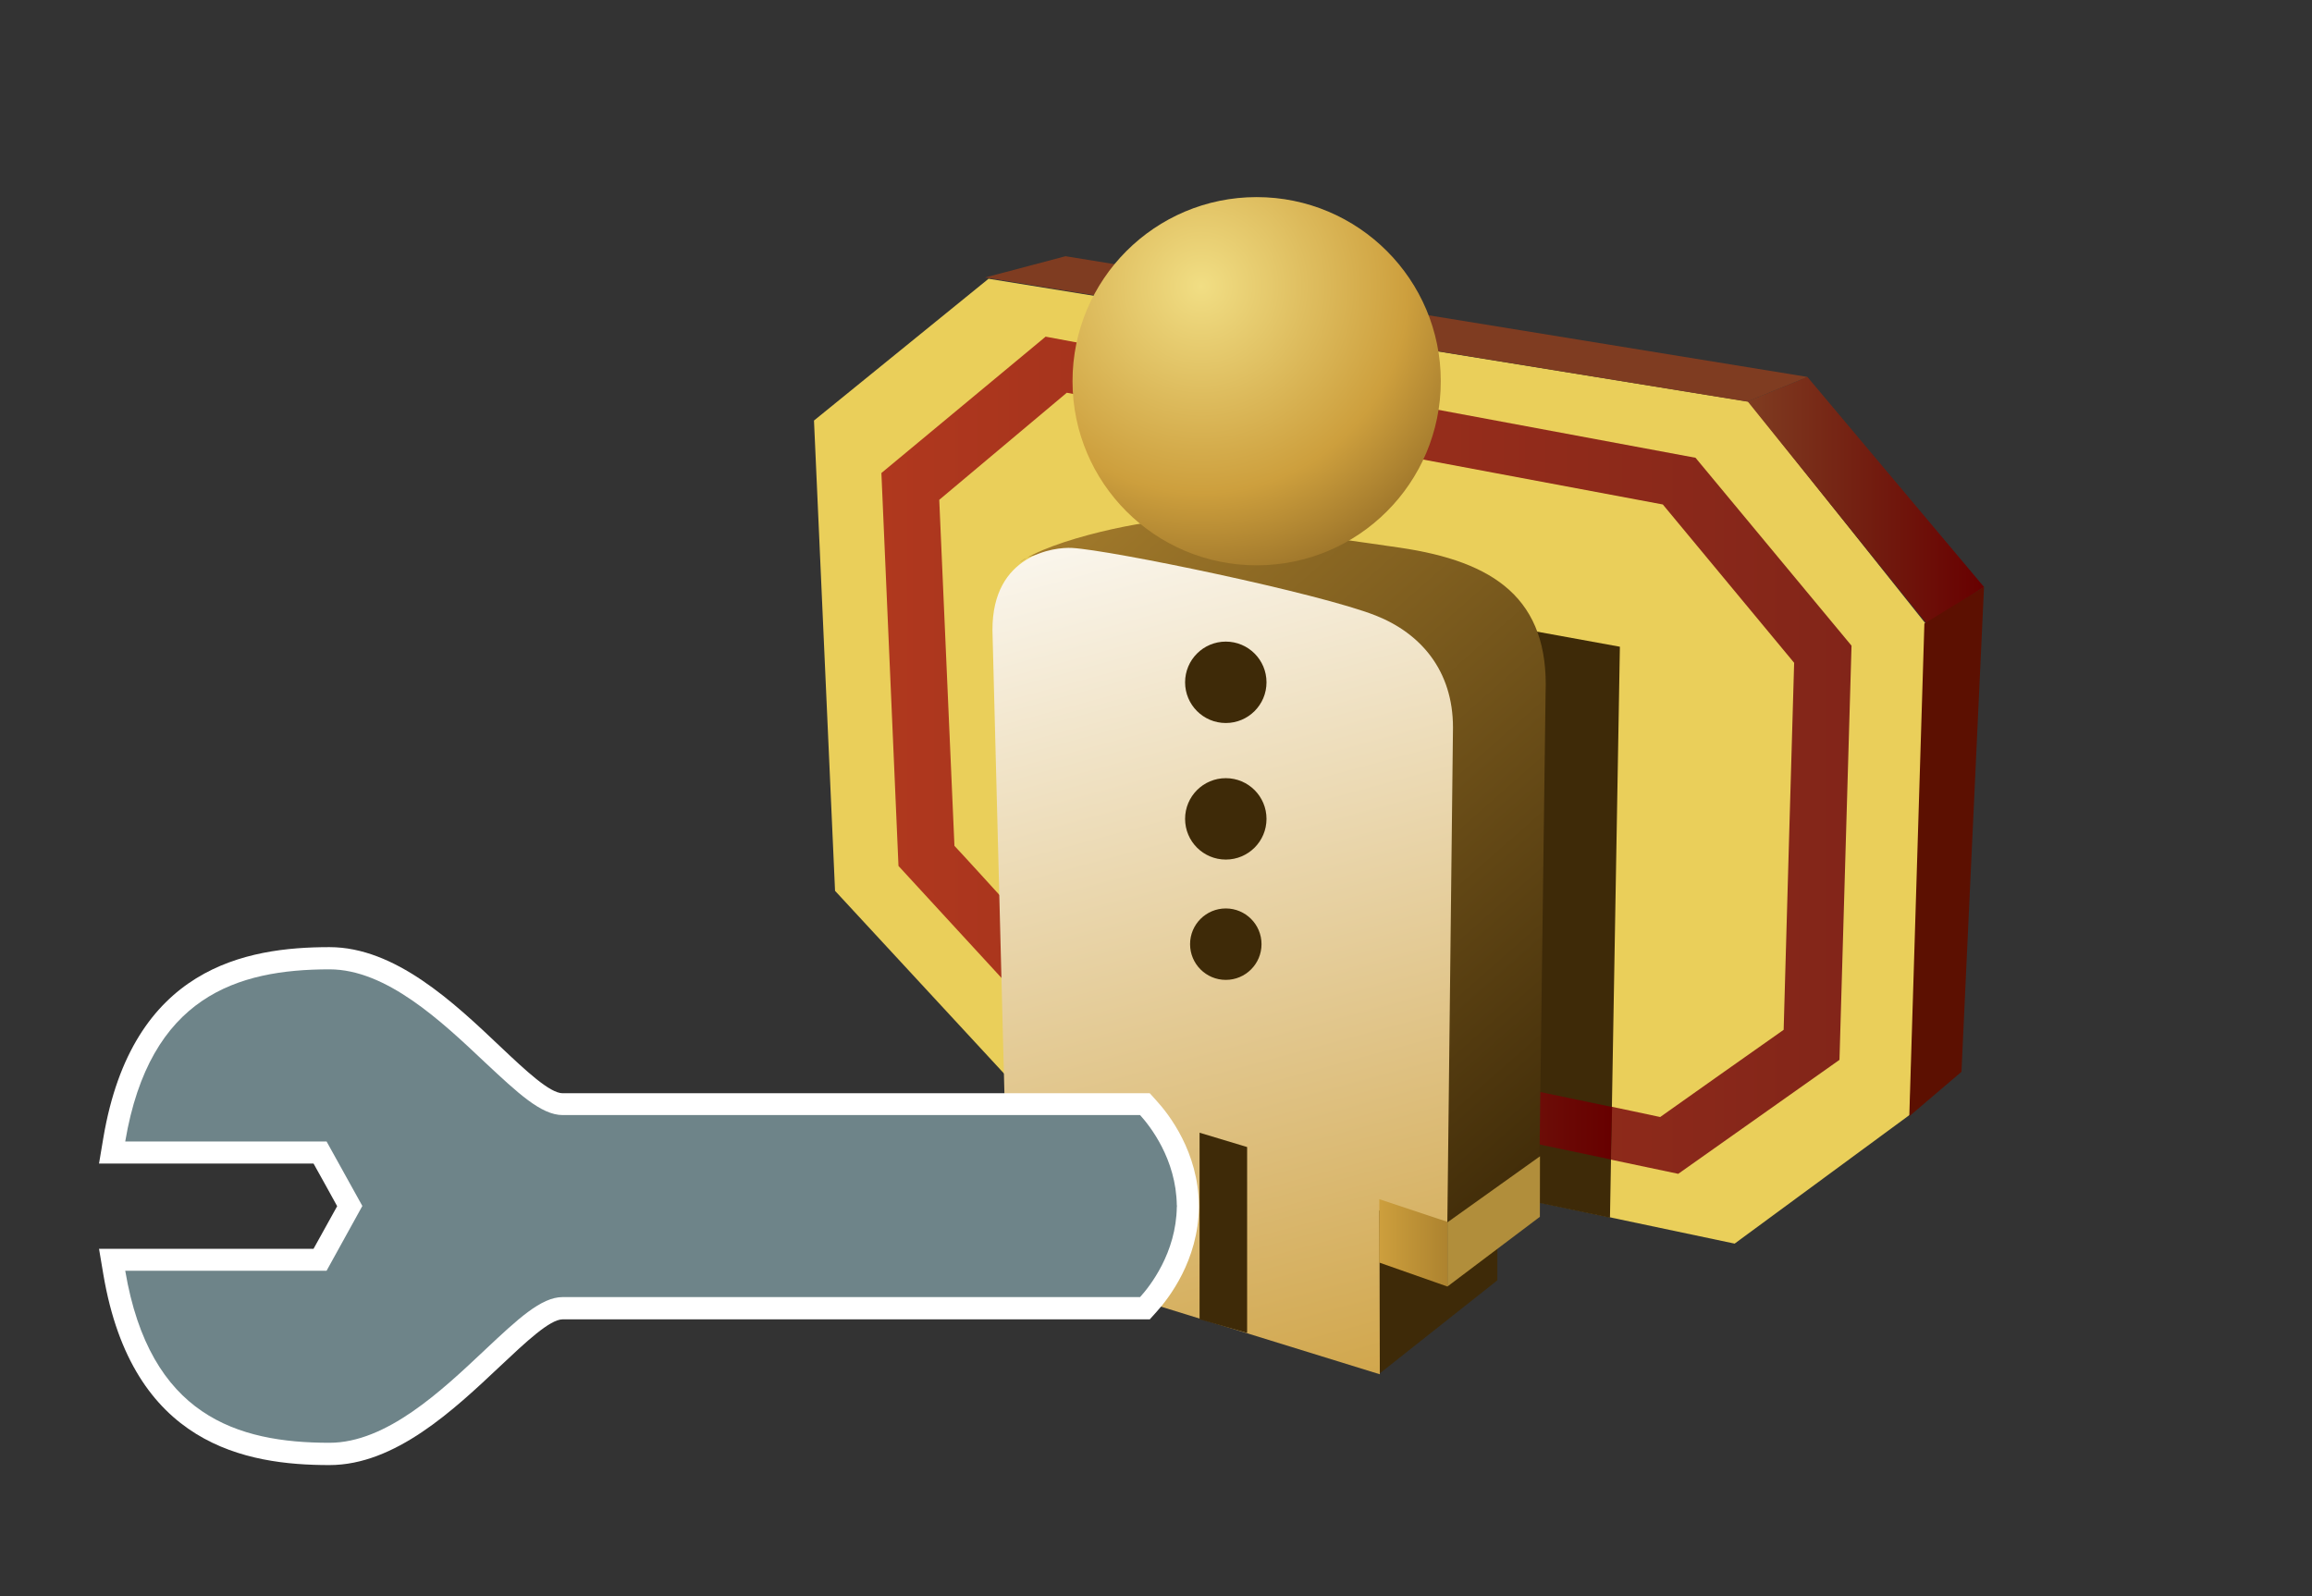 <?xml version="1.0" encoding="UTF-8"?>
<svg xmlns="http://www.w3.org/2000/svg" xmlns:xlink="http://www.w3.org/1999/xlink" contentScriptType="text/ecmascript" width="84" baseProfile="tiny" zoomAndPan="magnify" contentStyleType="text/css" viewBox="0 0 84 58" height="58" preserveAspectRatio="xMidYMid meet" version="1.1">
    <rect x="0" y="0" width="84" height="58" fill="#333333" stroke="none"/>
    <rect width="84" fill="none" height="58"/>
    <path fill="none" d="M 40.378 9.226 C 40.098 9.181 38.696 8.953 38.696 8.953 L 35.628 9.765 L 29.216 15.124 L 29.995 32.514 C 29.995 32.514 35.954 38.958 36.128 39.147 C 36.13 39.214 36.131 39.26 36.134 39.376 C 35.447 39.376 20.441 39.376 20.441 39.376 C 20.111 39.376 19.099 38.42 18.429 37.787 C 16.682 36.131 14.508 34.066 11.971 34.066 C 8.821 34.066 4.506 34.814 3.411 41.281 L 3.185 42.631 C 3.185 42.631 10.794 42.631 11.185 42.631 C 11.321 42.877 11.721 43.6 11.85 43.831 C 11.729 44.049 11.295 44.832 11.185 45.029 C 10.794 45.029 3.185 45.029 3.185 45.029 L 3.411 46.375 C 4.505 52.841 8.821 53.588 11.971 53.588 C 14.504 53.588 16.679 51.534 18.427 49.885 C 19.141 49.212 20.118 48.293 20.441 48.293 L 41.932 48.293 C 41.932 48.293 42.171 48.022 42.292 47.887 C 42.7 48.014 50.171 50.325 50.171 50.325 L 54.753 46.7 C 54.753 46.7 54.752 45.808 54.752 45.558 C 54.982 45.381 56.297 44.392 56.297 44.392 C 56.297 44.392 56.297 44.163 56.298 44.148 C 57.041 44.302 63.108 45.568 63.108 45.568 L 71.606 39.13 L 72.442 21.21 L 65.852 13.373 C 65.852 13.373 52.423 11.188 52.114 11.138 C 51.02 8.553 48.471 6.815 45.663 6.815 C 43.62 6.813 41.717 7.7 40.378 9.226 z "/>
    <g>
        <polygon fill="#eacf5a" points="37.147,39.732 30.339,32.37 29.574,15.281 35.917,10.129 63.538,14.597 69.966,22.666    69.391,40.505 63.023,45.189  "/>
        <linearGradient x1="31.81" gradientTransform="matrix(1 0 0 -1 0.213 -728.076)" y1="-755.519" x2="67.059" gradientUnits="userSpaceOnUse" y2="-755.519" xlink:type="simple" xlink:actuate="onLoad" id="XMLID_8_" xlink:show="other">
            <stop stop-color="#b0381e" offset="0"/>
            <stop stop-color="#822519" offset="1"/>
        </linearGradient>
        <path fill="url(#XMLID_8_)" d="M 32.023 17.188 L 32.644 31.466 L 38.598 37.94 L 60.974 42.653 L 66.832 38.512 L 67.27 23.462 L 61.602 16.634 L 37.99 12.233 L 32.023 17.188 z M 38.759 14.271 L 60.414 18.331 C 60.414 18.331 64.859 23.69 65.185 24.084 C 65.164 24.605 64.825 36.732 64.804 37.42 C 64.286 37.781 60.808 40.24 60.318 40.589 C 59.63 40.43 40.191 36.384 39.741 36.279 C 39.447 35.974 35.035 31.105 34.677 30.736 C 34.655 30.215 34.125 18.162 34.125 18.162 L 38.759 14.271 z "/>
        <linearGradient x1="63.496" y1="18.185" x2="72.084" gradientUnits="userSpaceOnUse" y2="18.185" xlink:type="simple" xlink:actuate="onLoad" id="XMLID_9_" xlink:show="other">
            <stop stop-color="#7f3c21" offset="0"/>
            <stop stop-color="#670000" offset="1"/>
        </linearGradient>
        <polygon fill="url(#XMLID_9_)" points="63.496,14.585 65.666,13.696 72.084,21.329 70.007,22.674  "/>
        <polygon fill="#7f3c21" points="35.792,10.083 38.714,9.31 65.666,13.696 63.484,14.594  "/>
        <polygon fill="#5c1001" points="69.917,22.657 72.084,21.329 71.264,38.947 69.369,40.561  "/>
        <polygon fill="#3e2a08" points="58.854,23.5 58.494,44.248 46.184,41.672 46.626,21.275  "/>
        <linearGradient x1="45.946" gradientTransform="matrix(1 0 0 -1 0.288 -1512.986)" y1="-1552.884" x2="58.284" gradientUnits="userSpaceOnUse" y2="-1552.884" xlink:type="simple" xlink:actuate="onLoad" id="XMLID_10_" xlink:show="other">
            <stop stop-color="#7f3c21" offset="0"/>
            <stop stop-color="#670000" offset="1"/>
        </linearGradient>
        <polygon fill="url(#XMLID_10_)" points="46.273,37.665 46.234,39.55 58.521,42.13 58.572,40.225  "/>
        <polygon fill="#3e2a08" points="50.086,49.939 54.402,46.523 54.396,32.094 50.043,32.141  "/>
        <linearGradient x1="37.71" gradientTransform="matrix(1 0 0 -1 0.138 56.834)" y1="41.707" x2="59.877" gradientUnits="userSpaceOnUse" y2="16.54" xlink:type="simple" xlink:actuate="onLoad" id="XMLID_11_" xlink:show="other">
            <stop stop-color="#ad832f" offset="0"/>
            <stop stop-color="#3e2a08" offset="1"/>
        </linearGradient>
        <path fill="url(#XMLID_11_)" d="M 37.036 20.452 C 38.127 19.607 41.779 18.828 43.005 18.88 C 44.234 18.931 50.861 19.901 50.861 19.901 C 54.284 20.403 56.292 21.749 56.154 25.203 L 55.93 42.289 L 52.577 44.861 L 52.623 26.361 C 52.557 23.443 50.461 22.445 49.167 22.139 L 39.752 20.143 C 38.591 20.067 37.513 19.992 37.036 20.452 z "/>
        <linearGradient x1="39.609" gradientTransform="matrix(1 0 0 -1 0.213 -728.076)" y1="-743.573" x2="49.85" gradientUnits="userSpaceOnUse" y2="-781.323" xlink:type="simple" xlink:actuate="onLoad" id="XMLID_12_" xlink:show="other">
            <stop stop-color="#ffffff" offset="0"/>
            <stop stop-color="#cd9f3d" offset="1"/>
        </linearGradient>
        <path fill="url(#XMLID_12_)" d="M 36.522 40.861 L 36.058 22.903 C 36.048 20.129 38.328 19.877 38.946 19.91 C 40.356 19.987 47.914 21.549 49.987 22.368 C 51.614 23.013 52.79 24.363 52.79 26.435 L 52.58 44.857 L 50.118 43.984 L 50.132 49.937 L 38.624 46.38 L 36.522 40.861 z "/>
        <linearGradient x1="50.113" y1="45.162" x2="52.588" gradientUnits="userSpaceOnUse" y2="45.162" xlink:type="simple" xlink:actuate="onLoad" id="XMLID_13_" xlink:show="other">
            <stop stop-color="#cd9f3d" offset="0"/>
            <stop stop-color="#ad832f" offset="1"/>
        </linearGradient>
        <polygon fill="url(#XMLID_13_)" points="50.113,43.575 52.588,44.398 52.588,46.748 50.113,45.878  "/>
        <polygon fill="#b18e3b" points="52.588,46.748 52.588,44.416 55.951,42.016 55.947,44.215  "/>
        <circle fill="#3e2a08" r="1.479" cx="44.536" cy="29.755"/>
        <circle fill="#3e2a08" r="1.479" cx="44.536" cy="24.793"/>
        <circle fill="#3e2a08" r="1.298" cx="44.536" cy="34.308"/>
        <radialGradient gradientTransform="matrix(1 0 0 -1 0.288 -1512.986)" gradientUnits="userSpaceOnUse" xlink:type="simple" r="14.063" xlink:actuate="onLoad" cx="43.353" id="XMLID_14_" cy="-1523.384" xlink:show="other">
            <stop stop-color="#f1de84" offset="0"/>
            <stop stop-color="#cd9f3d" offset="0.534"/>
            <stop stop-color="#704d18" offset="1"/>
        </radialGradient>
        <circle fill="url(#XMLID_14_)" r="6.69" cx="45.657" cy="13.852"/>
        <path fill="#ffffff" d="M 11.971 34.416 C 8.948 34.416 4.806 35.137 3.756 41.338 L 3.598 42.279 C 3.598 42.279 10.565 42.279 11.391 42.279 C 11.641 42.726 12.013 43.394 12.25 43.829 C 12.012 44.256 11.641 44.93 11.391 45.378 C 10.565 45.378 3.598 45.378 3.598 45.378 L 3.756 46.316 C 4.806 52.517 8.948 53.236 11.971 53.236 C 14.355 53.236 16.478 51.241 18.187 49.628 C 19.11 48.76 19.979 47.941 20.441 47.941 L 41.774 47.941 L 42.01 47.679 C 42.471 47.172 43.535 45.793 43.559 43.865 L 43.559 43.8 C 43.538 41.865 42.476 40.494 42.01 39.987 L 41.774 39.725 L 20.441 39.725 C 19.98 39.725 19.109 38.912 18.189 38.041 C 16.479 36.418 14.355 34.416 11.971 34.416 z "/>
        <path fill="#6e8489" d="M 42.758 43.822 C 42.758 43.812 42.762 43.804 42.762 43.801 L 42.756 43.801 C 42.735 42.115 41.773 40.905 41.421 40.518 C 40.969 40.518 20.442 40.518 20.442 40.518 C 19.661 40.518 18.813 39.716 17.636 38.618 C 16.035 37.104 14.039 35.223 11.971 35.223 C 8.617 35.223 5.439 36.207 4.55 41.477 C 5.811 41.477 11.865 41.477 11.865 41.477 L 13.165 43.821 L 11.865 46.175 C 11.865 46.175 5.811 46.175 4.55 46.175 C 5.441 51.446 8.617 52.426 11.971 52.426 C 14.039 52.426 16.034 50.547 17.636 49.035 C 18.813 47.93 19.661 47.132 20.442 47.132 C 20.442 47.132 40.97 47.132 41.421 47.132 C 41.774 46.744 42.736 45.528 42.756 43.852 L 42.762 43.852 C 42.762 43.838 42.758 43.832 42.758 43.822 z "/>
        <polygon fill="#3e2a08" points="43.583,47.938 45.311,48.436 45.311,41.68 43.583,41.159  "/>
    </g>
</svg>
